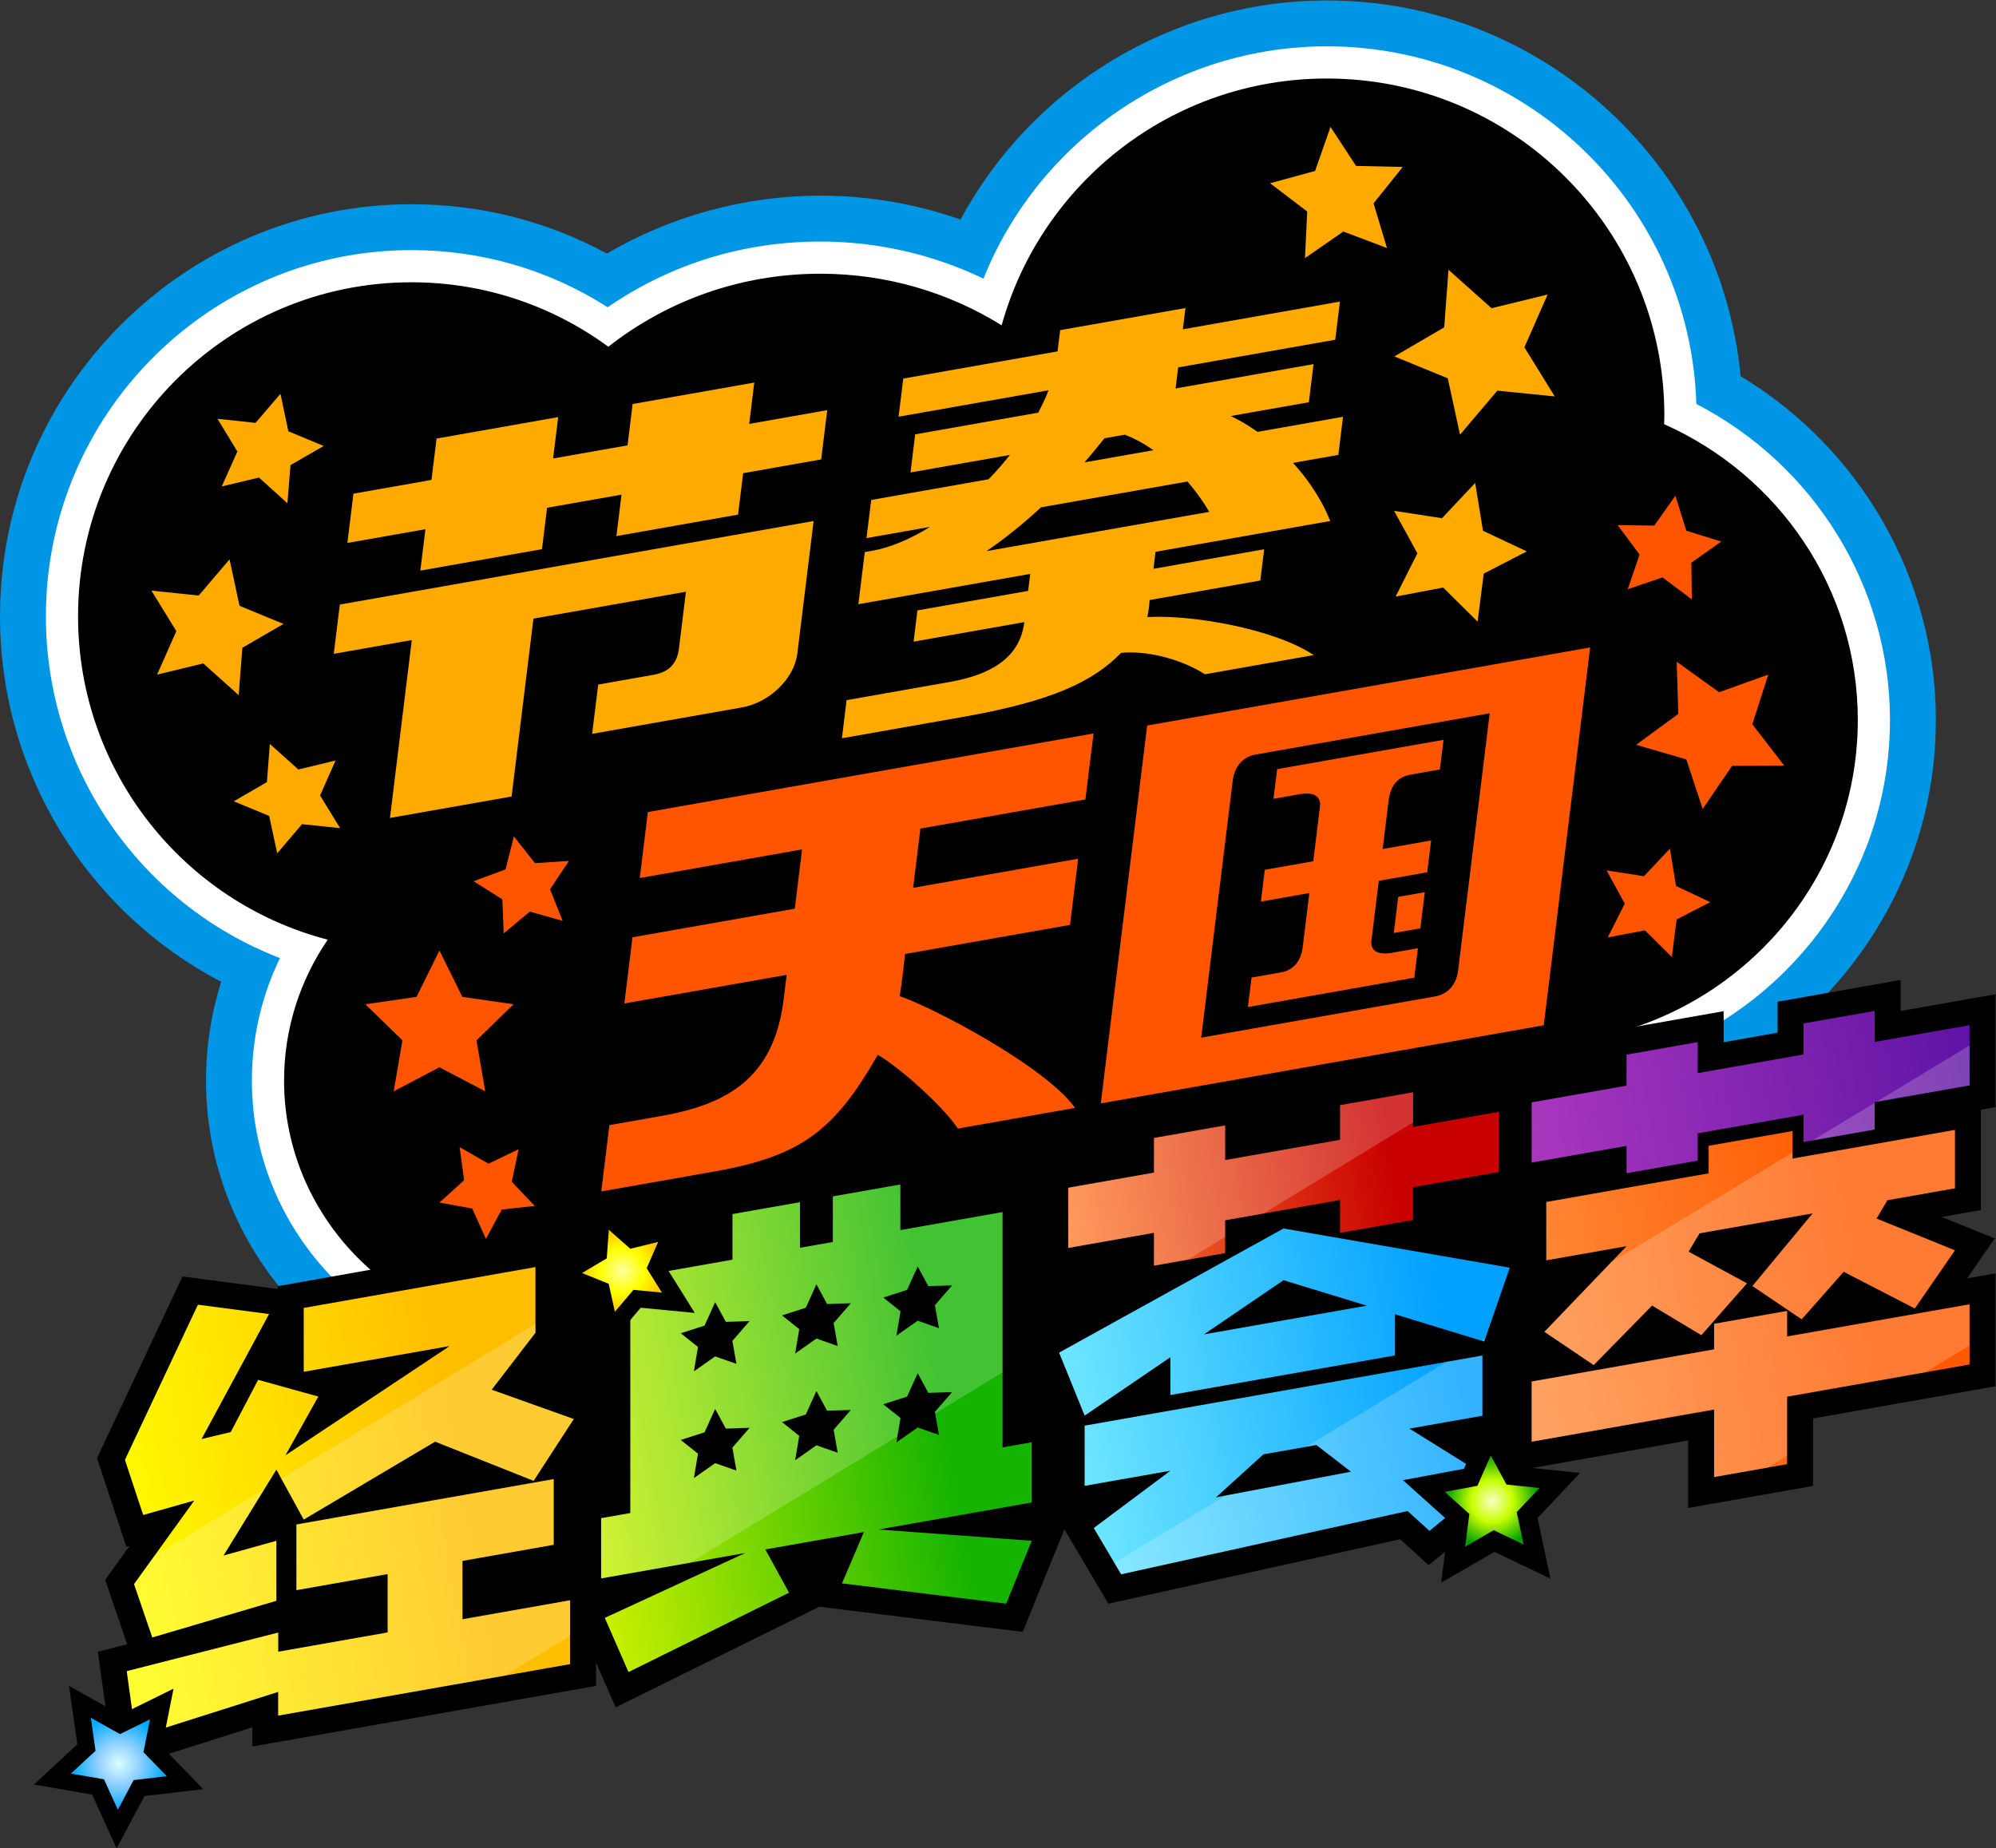 <?xml version="1.0" encoding="UTF-8" standalone="no"?>
<!-- Created with Inkscape (http://www.inkscape.org/) -->

<svg
   version="1.1"
   id="svg2"
   width="666.667"
   height="617.46"
   viewBox="0 0 666.667 617.46"
   sodipodi:docname="Rhythm Tianguo Classic Collection (节奏天国 经典荟萃) Logo.ai"
   xmlns:inkscape="http://www.inkscape.org/namespaces/inkscape"
   xmlns:sodipodi="http://sodipodi.sourceforge.net/DTD/sodipodi-0.dtd"
   xmlns="http://www.w3.org/2000/svg"
   xmlns:svg="http://www.w3.org/2000/svg">
  <rect x="0" y="0" width="666.667" height="617.46" fill="#333333" stroke="none"/>
  <defs
     id="defs6">
    <clipPath
       clipPathUnits="userSpaceOnUse"
       id="clipPath16">
      <path
         d="M 0,463.095 H 500 V 0 H 0 Z"
         id="path14" />
    </clipPath>
    <linearGradient
       x1="0"
       y1="0"
       x2="1"
       y2="0"
       gradientUnits="userSpaceOnUse"
       gradientTransform="matrix(116.225,20.494,20.494,-116.225,379.552,125.879)"
       spreadMethod="pad"
       id="linearGradient56">
      <stop
         style="stop-opacity:1;stop-color:#ff8c3c"
         offset="0"
         id="stop50" />
      <stop
         style="stop-opacity:1;stop-color:#ff5a00"
         offset="0.75"
         id="stop52" />
      <stop
         style="stop-opacity:1;stop-color:#ff5a00"
         offset="1"
         id="stop54" />
    </linearGradient>
    <clipPath
       clipPathUnits="userSpaceOnUse"
       id="clipPath66">
      <path
         d="M 0,463.095 H 500 V 0 H 0 Z"
         id="path64" />
    </clipPath>
    <clipPath
       clipPathUnits="userSpaceOnUse"
       id="clipPath74">
      <path
         d="M 47.873,245.512 H 596.659 V -125.411 H 47.873 Z"
         id="path72" />
    </clipPath>
    <clipPath
       clipPathUnits="userSpaceOnUse"
       id="clipPath78">
      <path
         d="m 439.094,140.928 15.087,18.203 -28.344,-4.998 -2.743,-4.598 14.629,-7.935 -11.429,-12.987 -12.344,7.424 -14.629,-14.923 -12.343,8.338 20.572,21.457 -20.115,-3.547 v 14.629 l 40.687,7.175 v 6.902 l 21.03,3.708 v -6.902 l 40.688,7.174 v -14.629 l -16.915,-2.983 -2.743,-4.598 19.658,-7.963 -10.058,-14.574 -17.829,9.2 -10.515,-11.912 z m -55.317,-23.926 45.717,8.061 v 6.4 l 18.286,3.224 v -6.4 l 45.717,8.061 V 121.262 L 447.78,113.201 V 96.286 l -18.286,-3.225 v 16.915 l -45.717,-8.061 z"
         id="path76" />
    </clipPath>
    <linearGradient
       x1="0"
       y1="0"
       x2="1"
       y2="0"
       gradientUnits="userSpaceOnUse"
       gradientTransform="matrix(112.299,19.801,19.801,-112.299,382.409,179.62)"
       spreadMethod="pad"
       id="linearGradient108">
      <stop
         style="stop-opacity:1;stop-color:#aa37be"
         offset="0"
         id="stop104" />
      <stop
         style="stop-opacity:1;stop-color:#5f14a5"
         offset="1"
         id="stop106" />
    </linearGradient>
    <clipPath
       clipPathUnits="userSpaceOnUse"
       id="clipPath118">
      <path
         d="M 0,463.095 H 500 V 0 H 0 Z"
         id="path116" />
    </clipPath>
    <clipPath
       clipPathUnits="userSpaceOnUse"
       id="clipPath126">
      <path
         d="M 47.873,245.512 H 596.659 V -125.411 H 47.873 Z"
         id="path124" />
    </clipPath>
    <clipPath
       clipPathUnits="userSpaceOnUse"
       id="clipPath130">
      <path
         d="m 451.895,206.73 17.829,3.144 v -7.772 l 23.773,4.192 v -15.086 l -23.773,-4.192 v -6.857 l -17.829,-3.144 v 6.857 l -26.516,-4.675 v -6.858 l -17.829,-3.143 v 6.857 l -23.773,-4.192 v 15.087 l 23.773,4.191 v 7.772 l 17.829,3.144 v -7.772 l 26.516,4.676 z"
         id="path128" />
    </clipPath>
    <linearGradient
       x1="0"
       y1="0"
       x2="1"
       y2="0"
       gradientUnits="userSpaceOnUse"
       gradientTransform="matrix(114.046,20.109,20.109,-114.046,144.619,97.004)"
       spreadMethod="pad"
       id="linearGradient166">
      <stop
         style="stop-opacity:1;stop-color:#c8f000"
         offset="0"
         id="stop160" />
      <stop
         style="stop-opacity:1;stop-color:#14b400"
         offset="0.8"
         id="stop162" />
      <stop
         style="stop-opacity:1;stop-color:#14b400"
         offset="1"
         id="stop164" />
    </linearGradient>
    <clipPath
       clipPathUnits="userSpaceOnUse"
       id="clipPath176">
      <path
         d="M 0,463.095 H 500 V 0 H 0 Z"
         id="path174" />
    </clipPath>
    <clipPath
       clipPathUnits="userSpaceOnUse"
       id="clipPath184">
      <path
         d="M -40.355,340.792 H 509.158 V -39.268 H -40.355 Z"
         id="path182" />
    </clipPath>
    <clipPath
       clipPathUnits="userSpaceOnUse"
       id="clipPath188">
      <path
         d="m 234.257,136.123 1.019,-5.76 -5.334,1.864 -5.334,-3.745 1.018,6.119 -4.315,3.446 5.964,1.918 2.667,5.874 2.667,-4.933 5.963,0.185 z m 1.019,-32.506 -5.334,1.864 -5.334,-3.745 1.018,6.119 -4.315,3.446 5.964,1.918 2.667,5.874 2.667,-4.933 5.963,0.185 -4.315,-4.968 z m -26.392,28.032 1.019,-5.76 -5.334,1.864 -5.334,-3.745 1.018,6.119 -4.315,3.446 5.964,1.918 2.667,5.874 2.667,-4.933 5.963,0.185 z m 1.019,-32.506 -5.334,1.864 -5.334,-3.745 1.018,6.12 -4.315,3.445 5.964,1.918 2.667,5.874 2.667,-4.933 5.963,0.185 -4.315,-4.968 z m -26.391,28.032 1.019,-5.759 -5.335,1.863 -5.334,-3.745 1.019,6.12 -4.315,3.445 5.963,1.918 2.667,5.875 2.667,-4.934 5.964,0.185 z m 0,-26.745 1.019,-5.76 -5.335,1.863 -5.334,-3.745 1.019,6.12 -4.315,3.445 5.963,1.918 2.667,5.875 2.667,-4.934 5.964,0.185 z m 75.002,1.342 -7.315,-1.29 v 58.974 l -25.6,-4.514 v 11.429 l -16.915,-2.982 v -11.43 l -8.229,-1.451 v 11.43 l -16.916,-2.983 v -11.429 l -25.601,-4.514 V 84.037 l -7.314,-1.289 V 67.661 L 186.74,74.03 C 175.463,68.079 163.728,62.657 151.538,57.765 l 5.943,-13.581 c 12.19,5.502 25.601,12.134 40.231,19.894 l -5.944,10.838 24.687,4.353 -5.486,-12.853 c 2.132,-0.234 5.029,-0.637 8.686,-1.212 14.63,-1.687 25.448,-2.979 32.459,-3.877 l 6.4,15.758 c -15.544,1.526 -28.344,2.469 -38.401,2.829 l 38.401,6.771 z"
         id="path186" />
    </clipPath>
    <linearGradient
       x1="0"
       y1="0"
       x2="1"
       y2="0"
       gradientUnits="userSpaceOnUse"
       gradientTransform="matrix(113.155,19.952,19.952,-113.155,268.778,104.92)"
       spreadMethod="pad"
       id="linearGradient224">
      <stop
         style="stop-opacity:1;stop-color:#6ee6ff"
         offset="0"
         id="stop218" />
      <stop
         style="stop-opacity:1;stop-color:#00a0ff"
         offset="0.85"
         id="stop220" />
      <stop
         style="stop-opacity:1;stop-color:#00a0ff"
         offset="1"
         id="stop222" />
    </linearGradient>
    <clipPath
       clipPathUnits="userSpaceOnUse"
       id="clipPath234">
      <path
         d="M 0,463.095 H 500 V 0 H 0 Z"
         id="path232" />
    </clipPath>
    <clipPath
       clipPathUnits="userSpaceOnUse"
       id="clipPath242">
      <path
         d="M 47.873,245.512 H 596.659 V -125.411 H 47.873 Z"
         id="path240" />
    </clipPath>
    <clipPath
       clipPathUnits="userSpaceOnUse"
       id="clipPath246">
      <path
         d="m 321.603,142.383 20.875,-6.377 -40.807,-7.195 z m -28.345,-19.3 v -9.47 l 56.232,9.915 v 10.336 l 22.401,-6.843 6.401,18.5 -56.689,9.826 -56.232,-31.108 6.401,-15.786 z m 11.43,-35.113 11.886,10.782 13.258,2.337 8.686,-6.697 z m 48.46,17.23 18.286,3.225 v 15.086 L 271.772,105.938 V 90.852 l 21.486,3.788 -19.2,-14.357 6.857,-11.592 71.775,15.856 5.486,-4.975 15.544,12.798 z"
         id="path244" />
    </clipPath>
    <linearGradient
       x1="0"
       y1="0"
       x2="1"
       y2="0"
       gradientUnits="userSpaceOnUse"
       gradientTransform="matrix(110.471,19.479,19.479,-110.471,266.328,158.009)"
       spreadMethod="pad"
       id="linearGradient278">
      <stop
         style="stop-opacity:1;stop-color:#ff8232"
         offset="0"
         id="stop272" />
      <stop
         style="stop-opacity:1;stop-color:#c80000"
         offset="0.75"
         id="stop274" />
      <stop
         style="stop-opacity:1;stop-color:#c80000"
         offset="1"
         id="stop276" />
    </linearGradient>
    <clipPath
       clipPathUnits="userSpaceOnUse"
       id="clipPath288">
      <path
         d="M 0,463.095 H 500 V 0 H 0 Z"
         id="path286" />
    </clipPath>
    <clipPath
       clipPathUnits="userSpaceOnUse"
       id="clipPath296">
      <path
         d="M -40.355,340.792 H 509.158 V -39.268 H -40.355 Z"
         id="path294" />
    </clipPath>
    <clipPath
       clipPathUnits="userSpaceOnUse"
       id="clipPath300">
      <path
         d="m 354.062,180.794 v 8.686 l -18.287,-3.225 v -8.686 l -28.801,-5.078 v 8.686 l -17.83,-3.144 v -8.686 l -21.487,-3.789 v -15.086 l 21.487,3.789 v -8.229 l 17.83,3.143 v 8.229 l 28.801,5.079 v -8.229 l 18.287,3.224 v 8.229 l 21.487,3.789 v 15.086 z"
         id="path298" />
    </clipPath>
    <linearGradient
       x1="0"
       y1="0"
       x2="1"
       y2="0"
       gradientUnits="userSpaceOnUse"
       gradientTransform="matrix(120.039,21.166,21.166,-120.039,25.095,78.672)"
       spreadMethod="pad"
       id="linearGradient336">
      <stop
         style="stop-opacity:1;stop-color:#ffff00"
         offset="0"
         id="stop330" />
      <stop
         style="stop-opacity:1;stop-color:#ffbe00"
         offset="0.75"
         id="stop332" />
      <stop
         style="stop-opacity:1;stop-color:#ffbe00"
         offset="1"
         id="stop334" />
    </linearGradient>
    <clipPath
       clipPathUnits="userSpaceOnUse"
       id="clipPath346">
      <path
         d="M 0,463.095 H 500 V 0 H 0 Z"
         id="path344" />
    </clipPath>
    <clipPath
       clipPathUnits="userSpaceOnUse"
       id="clipPath354">
      <path
         d="M -40.355,340.792 H 509.158 V -39.268 H -40.355 Z"
         id="path352" />
    </clipPath>
    <clipPath
       clipPathUnits="userSpaceOnUse"
       id="clipPath358">
      <path
         d="m 74.277,81.172 64.46,11.366 V 76.08 L 115.879,72.05 V 57.42 l 26.973,4.756 v -16 L 69.706,33.278 v 5.943 L 34.047,27.905 31.761,44.417 69.706,54.078 v -4.799 l 27.429,4.836 v 14.63 L 74.277,64.714 Z m -23.772,21.41 7.314,1.746 6.858,13.096 15.086,-4.197 -8.229,-14.709 41.145,27.37 -36.573,-6.449 v 16.001 l 58.06,10.237 v -16.458 l -10.972,-14.278 20.572,-7.344 -10.057,-15.488 -24.687,9.819 -32.916,-19.519 -6.858,12.506 -13.257,-21.539 13.257,3.7 V 62.053 L 38.161,52.86 33.59,66.226 48.676,87.173 35.875,83.544 31.304,97.367 49.59,136.25 67.42,133.908 Z"
         id="path356" />
    </clipPath>
    <radialGradient
       fx="0"
       fy="0"
       cx="0"
       cy="0"
       r="1"
       gradientUnits="userSpaceOnUse"
       gradientTransform="matrix(11.651,0,0,-11.651,373.872,87.03)"
       spreadMethod="pad"
       id="radialGradient394">
      <stop
         style="stop-opacity:1;stop-color:#faffc8"
         offset="0"
         id="stop388" />
      <stop
         style="stop-opacity:1;stop-color:#c8ff00"
         offset="0.45"
         id="stop390" />
      <stop
         style="stop-opacity:1;stop-color:#00a000"
         offset="1"
         id="stop392" />
    </radialGradient>
    <clipPath
       clipPathUnits="userSpaceOnUse"
       id="clipPath404">
      <path
         d="M 0,463.095 H 500 V 0 H 0 Z"
         id="path402" />
    </clipPath>
    <radialGradient
       fx="0"
       fy="0"
       cx="0"
       cy="0"
       r="1"
       gradientUnits="userSpaceOnUse"
       gradientTransform="matrix(10.146,0,0,-10.146,155.845,144.721)"
       spreadMethod="pad"
       id="radialGradient428">
      <stop
         style="stop-opacity:1;stop-color:#ffffa0"
         offset="0"
         id="stop422" />
      <stop
         style="stop-opacity:1;stop-color:#ffff00"
         offset="0.55"
         id="stop424" />
      <stop
         style="stop-opacity:1;stop-color:#ffc800"
         offset="1"
         id="stop426" />
    </radialGradient>
    <clipPath
       clipPathUnits="userSpaceOnUse"
       id="clipPath438">
      <path
         d="M 0,463.095 H 500 V 0 H 0 Z"
         id="path436" />
    </clipPath>
    <radialGradient
       fx="0"
       fy="0"
       cx="0"
       cy="0"
       r="1"
       gradientUnits="userSpaceOnUse"
       gradientTransform="matrix(11.774,0,0,-11.774,29.783,21.213)"
       spreadMethod="pad"
       id="radialGradient462">
      <stop
         style="stop-opacity:1;stop-color:#d9ffff"
         offset="0"
         id="stop456" />
      <stop
         style="stop-opacity:1;stop-color:#96d2ff"
         offset="0.42"
         id="stop458" />
      <stop
         style="stop-opacity:1;stop-color:#00aaff"
         offset="1"
         id="stop460" />
    </radialGradient>
    <clipPath
       clipPathUnits="userSpaceOnUse"
       id="clipPath472">
      <path
         d="M 0,463.095 H 500 V 0 H 0 Z"
         id="path470" />
    </clipPath>
  </defs>
  <sodipodi:namedview
     id="namedview4"
     pagecolor="#ffffff"
     bordercolor="#000000"
     borderopacity="0.25"
     inkscape:showpageshadow="2"
     inkscape:pageopacity="0.0"
     inkscape:pagecheckerboard="0"
     inkscape:deskcolor="#d1d1d1" />
  <g
     id="g8"
     inkscape:groupmode="layer"
     inkscape:label="Rhythm Tianguo Classic Collection (节奏天国 经典荟萃) Logo"
     transform="matrix(1.333,0,0,-1.333,0,617.46)">
    <g
       id="g10">
      <g
         id="g12"
         clip-path="url(#clipPath16)">
        <g
           id="g18"
           transform="translate(436.124,368.942)">
          <path
             d="m 0,0 c -4.989,52.746 -49.578,94.153 -103.665,94.153 -38.829,0 -73.936,-21.729 -91.78,-54.904 -11.218,3.944 -23.09,5.984 -35.145,5.984 -18.828,0 -37.377,-5.085 -53.481,-14.506 -14.966,8.122 -31.648,12.363 -48.947,12.363 -56.853,0 -103.106,-46.325 -103.106,-103.266 0,-39.125 21.931,-74.129 55.434,-91.603 -2.522,-7.952 -3.818,-16.275 -3.818,-24.739 0,-46.102 38.402,-83.607 85.604,-83.607 28.596,0 54.18,13.6 69.78,35.04 19.013,-17.606 44.203,-27.761 71.131,-27.761 43.519,0 81.895,26.897 97.414,66.13 2.559,-0.193 5.125,-0.29 7.692,-0.29 56.144,0 101.82,45.239 101.82,100.845 C 48.933,-50.745 30.08,-18.137 0,0"
             style="fill:#0096e6;fill-opacity:1;fill-rule:nonzero;stroke:none"
             id="path20" />
        </g>
        <g
           id="g22"
           transform="translate(425.047,361.971)">
          <path
             d="m 0,0 c -1.536,49.68 -42.48,89.627 -92.588,89.627 -38.083,0 -72.143,-23.494 -86.033,-58.223 -12.687,6.108 -26.644,9.302 -40.892,9.302 -19.315,0 -37.61,-5.675 -53.276,-16.472 -14.69,9.393 -31.561,14.329 -49.152,14.329 -50.514,0 -91.609,-41.167 -91.609,-91.768 0,-38.315 23.653,-72.179 58.654,-85.654 -4.626,-9.55 -7.038,-19.991 -7.038,-30.689 0,-39.761 33.244,-72.11 74.107,-72.11 29.952,0 56.08,17.161 67.706,42.693 17.477,-22.189 44.21,-35.414 73.205,-35.414 41.752,0 78.184,27.796 89.561,67.175 5.133,-0.887 10.335,-1.335 15.545,-1.335 49.804,0 90.323,40.082 90.323,89.348 C 48.513,-45.86 29.64,-15.331 0,0"
             style="fill:#ffffff;fill-opacity:1;fill-rule:nonzero;stroke:none"
             id="path24" />
        </g>
        <g
           id="g26"
           transform="translate(416.974,356.91)">
          <path
             d="m 0,0 c 0.018,0.724 0.055,1.443 0.055,2.171 0,46.643 -37.863,84.454 -84.57,84.454 -38.862,0 -71.58,-26.186 -81.481,-61.847 -13.154,8.176 -28.73,12.927 -45.443,12.927 -20.092,0 -38.546,-6.856 -53.112,-18.295 -13.823,10.147 -30.867,16.151 -49.317,16.151 -46.141,0 -83.547,-37.476 -83.547,-83.705 0,-38.967 26.578,-71.713 62.561,-81.04 -6.91,-10.123 -10.944,-22.254 -10.944,-35.302 0,-35.373 29.569,-64.048 66.044,-64.048 32.763,0 59.939,23.14 65.134,53.484 14.123,-27.428 42.743,-46.205 75.778,-46.205 41.447,0 75.963,29.544 83.581,68.671 6.863,-1.835 14.075,-2.83 21.525,-2.83 45.43,0 82.259,36.392 82.259,81.284 C 48.523,-41.122 28.601,-12.73 0,0"
             style="fill:#000000;fill-opacity:1;fill-rule:nonzero;stroke:none"
             id="path28" />
        </g>
        <g
           id="g30"
           transform="translate(401.125,227.671)">
          <path
             d="m 0,0 -291.015,-51.314 6.755,-38.307 291.015,51.314 z"
             style="fill:#000000;fill-opacity:1;fill-rule:nonzero;stroke:none"
             id="path32" />
        </g>
        <g
           id="g34"
           transform="translate(496.343,185.106)">
          <path
             d="m 0,0 3.657,0.645 v 28.293 l -23.773,-4.191 v 7.771 L -50.951,27.081 V 19.309 L -64.46,16.927 v 7.772 l -54.939,-9.687 V -90.999 l 46.047,8.119 v -16.915 l 31.293,5.517 v 16.915 l 45.716,8.062 v 28.293 l -7.111,-1.253 6.911,10.013 -13.269,5.373 9.812,1.731 z"
             style="fill:#000000;fill-opacity:1;fill-rule:nonzero;stroke:none"
             id="path36" />
        </g>
      </g>
    </g>
    <g
       id="g38">
      <g
         id="g40">
        <g
           id="g46">
          <g
             id="g48">
            <path
               d="m 449.152,172.874 v 6.902 l -21.029,-3.708 v -6.902 l -40.688,-7.175 v -14.629 l 20.115,3.547 -20.572,-21.457 12.343,-8.338 14.63,14.923 12.343,-7.424 11.429,12.987 -14.629,7.935 2.743,4.598 28.343,4.999 -15.085,-18.205 12.343,-8.338 10.515,11.912 17.829,-9.2 10.057,14.574 -19.657,7.963 2.743,4.598 16.914,2.983 v 14.629 z m -1.371,-44.587 v 6.401 l -18.288,-3.225 v -6.401 l -45.716,-8.06 v -15.087 l 45.716,8.061 V 93.061 l 18.288,3.225 V 113.2 l 45.716,8.062 v 15.086 z"
               style="fill:url(#linearGradient56);stroke:none"
               id="path58" />
          </g>
        </g>
      </g>
    </g>
    <g
       id="g60">
      <g
         id="g62"
         clip-path="url(#clipPath66)">
        <g
           id="g68">
          <g
             id="g70" />
          <g
             id="g90">
            <g
               clip-path="url(#clipPath74)"
               opacity="0.2"
               id="g88">
              <g
                 id="g86">
                <g
                   clip-path="url(#clipPath78)"
                   id="g84">
                  <g
                     transform="translate(77.839,-125.412)"
                     id="g82">
                    <path
                       d="m 0,0 -29.966,57.026 518.85,313.897 29.937,-57.054 z"
                       style="fill:#ffffff;fill-opacity:1;fill-rule:nonzero;stroke:none"
                       id="path80" />
                  </g>
                </g>
              </g>
            </g>
          </g>
        </g>
      </g>
    </g>
    <g
       id="g92">
      <g
         id="g94">
        <g
           id="g100">
          <g
             id="g102">
            <path
               d="m 451.895,206.73 v -7.772 l -26.515,-4.675 v 7.772 l -17.83,-3.143 v -7.773 l -23.773,-4.191 v -15.087 l 23.773,4.192 v -6.858 l 17.83,3.144 v 6.858 l 26.515,4.675 v -6.857 l 17.829,3.143 v 6.858 l 23.773,4.192 v 15.086 l -23.773,-4.192 v 7.773 z"
               style="fill:url(#linearGradient108);stroke:none"
               id="path110" />
          </g>
        </g>
      </g>
    </g>
    <g
       id="g112">
      <g
         id="g114"
         clip-path="url(#clipPath118)">
        <g
           id="g120">
          <g
             id="g122" />
          <g
             id="g142">
            <g
               clip-path="url(#clipPath126)"
               opacity="0.2"
               id="g140">
              <g
                 id="g138">
                <g
                   clip-path="url(#clipPath130)"
                   id="g136">
                  <g
                     transform="translate(77.839,-125.412)"
                     id="g134">
                    <path
                       d="m 0,0 -29.966,57.026 518.85,313.897 29.937,-57.054 z"
                       style="fill:#ffffff;fill-opacity:1;fill-rule:nonzero;stroke:none"
                       id="path132" />
                  </g>
                </g>
              </g>
            </g>
          </g>
        </g>
        <g
           id="g144"
           transform="translate(267.901,180.435)">
          <path
             d="m 0,0 -124.875,-22.02 v -97.418 l 11.229,-25.664 51.027,25.234 50.981,-6.306 L 0,-97.521 Z"
             style="fill:#000000;fill-opacity:1;fill-rule:nonzero;stroke:none"
             id="path146" />
        </g>
      </g>
    </g>
    <g
       id="g148">
      <g
         id="g150">
        <g
           id="g156">
          <g
             id="g158">
            <path
               d="M 208.684,163.389 V 151.96 l -8.23,-1.451 v 11.429 l -16.914,-2.983 v -11.429 l -25.602,-4.514 V 84.038 l -7.314,-1.29 V 67.661 l 36.115,6.368 -35.201,-16.264 5.943,-13.581 40.231,19.894 -5.944,10.838 24.687,4.353 -5.486,-12.854 41.144,-5.088 6.401,15.758 -38.401,2.829 38.401,6.771 v 15.087 l -7.315,-1.29 v 58.974 l -25.601,-4.514 v 11.429 z m 16.942,-28.788 -4.315,3.445 5.963,1.919 2.668,5.875 2.667,-4.934 5.963,0.184 -4.315,-4.967 1.019,-5.76 -5.334,1.864 -5.334,-3.745 z m -25.372,-4.474 -4.316,3.446 5.964,1.918 2.667,5.875 2.667,-4.934 5.963,0.184 -4.315,-4.967 1.018,-5.76 -5.333,1.864 -5.334,-3.745 z m -25.373,-4.473 -4.316,3.445 5.965,1.919 2.666,5.874 2.668,-4.934 5.963,0.185 -4.315,-4.968 1.019,-5.76 -5.335,1.864 -5.334,-3.745 z m 50.745,-17.799 -4.315,3.446 5.963,1.918 2.668,5.874 2.667,-4.933 5.963,0.185 -4.315,-4.968 1.019,-5.76 -5.334,1.864 -5.334,-3.745 z m -25.372,-4.474 -4.316,3.446 5.964,1.918 2.667,5.875 2.667,-4.934 5.963,0.185 -4.315,-4.968 1.018,-5.76 -5.333,1.864 -5.334,-3.745 z m -25.373,-4.474 -4.316,3.446 5.965,1.918 2.666,5.875 2.668,-4.934 5.963,0.185 -4.315,-4.968 1.019,-5.76 -5.335,1.864 -5.334,-3.745 z"
               style="fill:url(#linearGradient166);stroke:none"
               id="path168" />
          </g>
        </g>
      </g>
    </g>
    <g
       id="g170">
      <g
         id="g172"
         clip-path="url(#clipPath176)">
        <g
           id="g178">
          <g
             id="g180" />
          <g
             id="g200">
            <g
               clip-path="url(#clipPath184)"
               opacity="0.2"
               id="g198">
              <g
                 id="g196">
                <g
                   clip-path="url(#clipPath188)"
                   id="g194">
                  <g
                     transform="translate(-9.1,-39.268)"
                     id="g192">
                    <path
                       d="m 0,0 -31.256,64.389 518.258,315.672 31.256,-64.389 z"
                       style="fill:#ffffff;fill-opacity:1;fill-rule:nonzero;stroke:none"
                       id="path190" />
                  </g>
                </g>
              </g>
            </g>
          </g>
        </g>
        <g
           id="g202"
           transform="translate(377.937,97.405)">
          <path
             d="M 0,0 V 103.141 L -117.533,82.171 V -6.818 l 17.313,-29.261 73.094,16.146 7.16,-6.493 26.868,22.122 z"
             style="fill:#000000;fill-opacity:1;fill-rule:nonzero;stroke:none"
             id="path204" />
        </g>
      </g>
    </g>
    <g
       id="g206">
      <g
         id="g208">
        <g
           id="g214">
          <g
             id="g216">
            <path
               d="m 265.371,124.239 6.401,-15.786 21.487,14.63 v -9.471 l 56.232,9.916 v 10.336 l 22.401,-6.843 6.4,18.501 -56.689,9.825 z m 56.232,18.145 20.875,-6.378 -40.807,-7.195 z M 271.772,105.938 V 90.851 l 21.487,3.789 -19.202,-14.357 6.858,-11.591 71.775,15.856 5.487,-4.976 15.543,12.798 -20.573,12.83 18.287,3.225 v 15.087 z m 44.802,-7.186 13.258,2.337 8.686,-6.697 -33.83,-6.422 z"
               style="fill:url(#linearGradient224);stroke:none"
               id="path226" />
          </g>
        </g>
      </g>
    </g>
    <g
       id="g228">
      <g
         id="g230"
         clip-path="url(#clipPath234)">
        <g
           id="g236">
          <g
             id="g238" />
          <g
             id="g258">
            <g
               clip-path="url(#clipPath242)"
               opacity="0.2"
               id="g256">
              <g
                 id="g254">
                <g
                   clip-path="url(#clipPath246)"
                   id="g252">
                  <g
                     transform="translate(77.839,-125.412)"
                     id="g250">
                    <path
                       d="m 0,0 -29.966,57.026 518.85,313.897 29.937,-57.054 z"
                       style="fill:#ffffff;fill-opacity:1;fill-rule:nonzero;stroke:none"
                       id="path248" />
                  </g>
                </g>
              </g>
            </g>
          </g>
        </g>
      </g>
    </g>
    <g
       id="g260">
      <g
         id="g262">
        <g
           id="g268">
          <g
             id="g270">
            <path
               d="m 335.776,186.255 v -8.686 l -28.802,-5.078 v 8.686 l -17.83,-3.144 v -8.686 l -21.487,-3.788 v -15.087 l 21.487,3.789 v -8.23 l 17.83,3.145 v 8.229 l 28.802,5.078 v -8.229 l 18.286,3.224 v 8.229 l 21.486,3.789 v 15.087 l -21.486,-3.789 v 8.686 z"
               style="fill:url(#linearGradient278);stroke:none"
               id="path280" />
          </g>
        </g>
      </g>
    </g>
    <g
       id="g282">
      <g
         id="g284"
         clip-path="url(#clipPath288)">
        <g
           id="g290">
          <g
             id="g292" />
          <g
             id="g312">
            <g
               clip-path="url(#clipPath296)"
               opacity="0.2"
               id="g310">
              <g
                 id="g308">
                <g
                   clip-path="url(#clipPath300)"
                   id="g306">
                  <g
                     transform="translate(-9.1,-39.268)"
                     id="g304">
                    <path
                       d="m 0,0 -31.256,64.389 518.258,315.672 31.256,-64.389 z"
                       style="fill:#ffffff;fill-opacity:1;fill-rule:nonzero;stroke:none"
                       id="path302" />
                  </g>
                </g>
              </g>
            </g>
          </g>
        </g>
        <g
           id="g314"
           transform="translate(69.603,140.897)">
          <path
             d="m 0,0 v -0.715 l -23.876,3.136 -21.412,-45.53 7.342,-22.199 0.832,0.235 -6.14,-8.523 5.522,-16.145 -7.349,-1.871 4.141,-29.912 34.54,10.962 v -4.806 l 86.153,15.19 V 14.128 Z"
             style="fill:#000000;fill-opacity:1;fill-rule:nonzero;stroke:none"
             id="path316" />
        </g>
      </g>
    </g>
    <g
       id="g318">
      <g
         id="g320">
        <g
           id="g326">
          <g
             id="g328">
            <path
               d="m 76.106,135.44 v -16.001 l 36.573,6.449 -41.145,-27.37 8.229,14.708 -15.086,4.198 -6.857,-13.096 -7.316,-1.747 16.916,31.327 -17.83,2.342 -18.286,-38.883 4.572,-13.823 12.8,3.628 L 33.59,66.226 38.161,52.86 69.249,62.053 v 15.023 l -13.258,-3.7 13.258,21.539 6.857,-12.506 32.915,19.519 24.687,-9.819 10.058,15.488 -20.572,7.345 10.972,14.277 v 16.459 z M 74.277,81.172 V 64.715 l 22.858,4.03 V 54.115 L 69.706,49.279 v 4.799 L 31.761,44.417 34.047,27.904 69.706,39.221 v -5.943 l 73.146,12.897 V 62.176 L 115.88,57.42 v 14.629 l 22.858,4.032 v 16.457 z"
               style="fill:url(#linearGradient336);stroke:none"
               id="path338" />
          </g>
        </g>
      </g>
    </g>
    <g
       id="g340">
      <g
         id="g342"
         clip-path="url(#clipPath346)">
        <g
           id="g348">
          <g
             id="g350" />
          <g
             id="g370">
            <g
               clip-path="url(#clipPath354)"
               opacity="0.2"
               id="g368">
              <g
                 id="g366">
                <g
                   clip-path="url(#clipPath358)"
                   id="g364">
                  <g
                     transform="translate(-9.1,-39.268)"
                     id="g362">
                    <path
                       d="m 0,0 -31.256,64.389 518.258,315.672 31.256,-64.389 z"
                       style="fill:#ffffff;fill-opacity:1;fill-rule:nonzero;stroke:none"
                       id="path360" />
                  </g>
                </g>
              </g>
            </g>
          </g>
        </g>
        <g
           id="g372"
           transform="translate(395.91,94.086)">
          <path
             d="m 0,0 -15.409,1.605 -7.421,13.655 -6.278,-14.227 -15.272,-2.84 11.546,-10.364 -1.984,-15.322 13.388,7.712 14.003,-6.707 -3.221,15.198 z"
             style="fill:#000000;fill-opacity:1;fill-rule:nonzero;stroke:none"
             id="path374" />
        </g>
      </g>
    </g>
    <g
       id="g376">
      <g
         id="g378">
        <g
           id="g384">
          <g
             id="g386">
            <path
               d="m 370.174,90.858 -8.173,-1.52 6.165,-5.535 -1.061,-8.2 7.169,4.129 7.484,-3.585 -1.72,8.115 5.706,6.051 -8.259,0.861 -3.957,7.282 z"
               style="fill:url(#radialGradient394);stroke:none"
               id="path396" />
          </g>
        </g>
      </g>
    </g>
    <g
       id="g398">
      <g
         id="g400"
         clip-path="url(#clipPath404)">
        <g
           id="g406"
           transform="translate(166.869,145.749)">
          <path
             d="m 0,0 5.425,12.475 -13.202,-3.259 -10.198,9.005 -0.978,-13.569 -11.721,-6.947 12.624,-5.093 2.93,-13.291 8.79,10.418 13.552,-1.306 z"
             style="fill:#000000;fill-opacity:1;fill-rule:nonzero;stroke:none"
             id="path408" />
        </g>
      </g>
    </g>
    <g
       id="g410">
      <g
         id="g412">
        <g
           id="g418">
          <g
             id="g420">
            <path
               d="m 152.031,147.856 -6.194,-3.671 6.681,-2.695 1.549,-7.026 4.645,5.507 7.141,-0.689 -3.814,6.109 2.867,6.595 -6.968,-1.721 -5.391,4.76 z"
               style="fill:url(#radialGradient428);stroke:none"
               id="path430" />
          </g>
        </g>
      </g>
    </g>
    <g
       id="g432">
      <g
         id="g434"
         clip-path="url(#clipPath438)">
        <g
           id="g440"
           transform="translate(40.591,25.482)">
          <path
             d="M 0,0 2.887,14.539 -10.391,8 -23.294,15.237 -21.217,0.593 -32.099,-9.48 l 14.6,-2.525 6.129,-13.476 6.989,13.115 14.717,1.726 z"
             style="fill:#000000;fill-opacity:1;fill-rule:nonzero;stroke:none"
             id="path442" />
        </g>
      </g>
    </g>
    <g
       id="g444">
      <g
         id="g446">
        <g
           id="g452">
          <g
             id="g454">
            <path
               d="m 23.933,24.453 -6.165,-5.706 8.287,-1.434 3.47,-7.627 3.957,7.427 8.316,0.974 -5.85,6.022 1.634,8.23 -7.512,-3.699 -7.313,4.1 z"
               style="fill:url(#radialGradient462);stroke:none"
               id="path464" />
          </g>
        </g>
      </g>
    </g>
    <g
       id="g466">
      <g
         id="g468"
         clip-path="url(#clipPath472)">
        <g
           id="g474"
           transform="translate(419.949,241.181)">
          <path
             d="m 0,0 -1.527,9.358 -6.499,-6.904 -9.372,1.439 4.558,-8.314 -4.265,-8.469 9.316,1.766 6.736,-6.673 1.2,9.406 8.428,4.344 z"
             style="fill:#ff5500;fill-opacity:1;fill-rule:nonzero;stroke:none"
             id="path476" />
        </g>
        <g
           id="g478"
           transform="translate(439.072,281.693)">
          <path
             d="M 0,0 3.985,12.462 -8.33,8.044 l -10.621,7.641 0.396,-13.077 -10.549,-7.74 12.56,-3.665 4.101,-12.424 7.366,10.813 13.084,0.061 z"
             style="fill:#ff5500;fill-opacity:1;fill-rule:nonzero;stroke:none"
             id="path480" />
        </g>
        <g
           id="g482"
           transform="translate(431.29,327.495)">
          <path
             d="m 0,0 -8.767,2.725 -2.725,8.767 -5.301,-7.496 -9.18,0.118 5.491,-7.358 -2.948,-8.694 8.694,2.948 7.358,-5.491 -0.118,9.18 z"
             style="fill:#ff5500;fill-opacity:1;fill-rule:nonzero;stroke:none"
             id="path484" />
        </g>
        <g
           id="g486"
           transform="translate(328.074,239.406)">
          <path
             d="m 0,0 -12.145,-2.141 0.979,7.973 12.145,2.141 1.689,13.753 c 0.196,1.596 -0.501,3.863 -5.088,3.054 l -6.562,-1.157 0.912,7.428 41.683,7.35 -0.912,-7.428 -7.278,-1.283 C 22.314,29.141 20.345,27.115 19.869,23.243 L 18.371,11.04 30.516,13.181 29.537,5.209 17.392,3.067 15.553,-11.914 c -0.29,-2.358 1.381,-3.724 5.166,-3.056 l 6.481,1.142 -0.906,-7.379 -41.682,-7.349 0.906,7.379 7.358,1.297 c 3.006,0.53 5.006,2.629 5.475,6.449 z m 22.264,-0.955 6.66,1.175 -1.112,-9.059 -6.661,-1.175 z m 15.013,-18.462 c -0.459,-3.734 -2.804,-5.978 -5.72,-6.475 l -58.663,-10.344 7.916,64.469 c 0.428,3.487 2.567,5.929 5.72,6.476 l 58.663,10.343 z m -77.911,61.4 -11.626,-94.689 110.996,19.572 11.626,94.688 z"
             style="fill:#ff5500;fill-opacity:1;fill-rule:nonzero;stroke:none"
             id="path488" />
        </g>
        <g
           id="g490"
           transform="translate(271.967,262.859)">
          <path
             d="m 0,0 2.031,16.541 -111.668,-19.69 -2.031,-16.541 40.669,7.171 -1.823,-14.848 -40.669,-7.171 -2.036,-16.582 40.669,7.171 -0.753,-6.131 c -2.411,-19.636 -13.961,-26.281 -30.626,-29.231 l -13.034,-2.298 -2.04,-16.619 28.385,5.005 c 21.801,3.834 30.123,10.372 40.891,29.227 4.347,-2.377 15.756,-12.085 20.081,-18.476 l 29.358,5.177 c -7.319,10.381 -36.083,25.433 -43.958,28.005 0.742,4.235 1.352,10.57 1.352,10.57 l 41.343,7.29 2.036,16.582 -41.343,-7.29 1.823,14.848 z"
             style="fill:#ff5500;fill-opacity:1;fill-rule:nonzero;stroke:none"
             id="path492" />
        </g>
        <g
           id="g494"
           transform="translate(128.235,167.037)">
          <path
             d="m 0,0 1.697,8.173 -7.519,-3.624 -7.249,4.14 1.124,-8.272 -6.177,-5.614 8.213,-1.488 3.431,-7.61 3.953,7.352 8.297,0.912 z"
             style="fill:#ff5500;fill-opacity:1;fill-rule:nonzero;stroke:none"
             id="path496" />
        </g>
        <g
           id="g498"
           transform="translate(128.666,211.534)">
          <path
             d="M 0,0 -12.821,1.863 -18.555,13.481 -24.289,1.863 -37.11,0 l 9.277,-9.043 -2.19,-12.77 11.468,6.029 11.468,-6.029 -2.191,12.77 z"
             style="fill:#ff5500;fill-opacity:1;fill-rule:nonzero;stroke:none"
             id="path500" />
        </g>
        <g
           id="g502"
           transform="translate(142.559,247.457)">
          <path
             d="m 0,0 -8.51,-0.555 -5.283,6.696 -2.101,-8.266 -8.001,-2.954 7.212,-4.553 0.337,-8.522 6.559,5.451 8.209,-2.312 -3.158,7.922 z"
             style="fill:#ff5500;fill-opacity:1;fill-rule:nonzero;stroke:none"
             id="path504" />
        </g>
        <g
           id="g506"
           transform="translate(371.582,330.206)">
          <path
             d="m 0,0 -1.955,11.978 -8.318,-8.837 -11.996,1.842 5.834,-10.642 -5.459,-10.84 11.924,2.261 8.622,-8.542 1.536,12.039 10.788,5.56 z"
             style="fill:#ffaa00;fill-opacity:1;fill-rule:nonzero;stroke:none"
             id="path508" />
        </g>
        <g
           id="g510"
           transform="translate(381.962,376.165)">
          <path
             d="M 0,0 5.82,13.238 -8.228,9.806 -19.02,19.432 -20.096,5.011 l -12.49,-7.29 13.383,-5.48 3.073,-14.131 9.347,11.035 14.389,-1.445 z"
             style="fill:#ffaa00;fill-opacity:1;fill-rule:nonzero;stroke:none"
             id="path512" />
        </g>
        <g
           id="g514"
           transform="translate(351.479,421.371)">
          <path
             d="m 0,0 -11.691,0.259 -6.414,9.777 -3.859,-11.039 -11.281,-3.079 9.306,-7.081 -0.557,-11.68 9.61,6.662 10.936,-4.139 -3.367,11.198 z"
             style="fill:#ffaa00;fill-opacity:1;fill-rule:nonzero;stroke:none"
             id="path516" />
        </g>
        <g
           id="g518"
           transform="translate(247.188,325.099)">
          <path
             d="m 0,0 c 4.462,3.065 9.051,6.705 13.666,10.976 l 36.689,6.469 c 2.205,-2.568 4.049,-5.202 5.457,-7.604 z m 29.54,28.276 5.104,0.9 c 2.536,-0.963 4.942,-2.307 7.185,-3.886 L 24.557,22.244 c 1.67,1.923 3.333,3.933 4.983,6.032 m 38.363,1.611 c -2.396,1.693 -4.527,2.929 -6.715,3.97 l 19.579,3.452 1.173,9.555 -34.566,-6.095 0.647,5.267 39.359,6.94 1.173,9.556 -39.359,-6.941 0.654,5.324 -31.398,-5.536 -0.654,-5.324 -38.646,-6.814 -0.015,-0.003 -1.173,-9.555 37.576,6.626 C 14.827,38.46 13.955,36.582 12.944,34.698 L -17.877,29.264 -19.05,19.708 5.862,24.101 C 3.81,21.556 2.462,19.986 0.502,18.003 l -29.404,-5.185 -1.173,-9.555 15.9,2.804 C -19.074,3.036 -24.049,0.896 -28.704,0.075 l -1.802,-0.318 -1.604,-13.061 43.059,7.593 -0.523,-4.255 -27.739,-4.892 -0.962,-7.83 27.74,4.891 c -1.139,-9.272 -8.863,-13.262 -18.721,-15 l -25.806,-4.55 -1.173,-9.555 30.053,5.299 c 23.082,4.065 32.922,9.022 39.922,16.1 5.618,0.605 14.31,-1.126 20.992,-5.359 l 27.261,4.806 c -9.838,6.566 -30.586,10.186 -41.711,9.53 0.484,2.024 0.581,4.266 0.581,4.266 l 27.739,4.891 0.962,7.83 -27.74,-4.891 0.523,4.255 43.771,7.718 c -1.271,3.307 -4.151,8.91 -9.326,14.563 l 11.36,2.003 v 0 l 1.173,9.556 z"
             style="fill:#ffaa00;fill-opacity:1;fill-rule:nonzero;stroke:none"
             id="path520" />
        </g>
        <g
           id="g522"
           transform="translate(187.722,356.979)">
          <path
             d="m 0,0 1.272,10.359 -30.479,-5.374 -1.272,-10.359 -18.653,-3.289 1.273,10.367 -30.479,-5.375 -1.273,-10.367 -19.552,-3.447 -1.516,-12.351 19.552,3.447 -1.274,-10.375 30.479,5.375 1.273,10.374 18.654,3.29 -1.275,-10.383 30.479,5.374 1.274,10.383 19.553,3.447 1.516,12.352 z m -102.574,-45.27 118.715,20.933 -4.083,-33.249 c -0.763,-6.22 -6.966,-12.246 -13.854,-13.461 l -37.559,-6.622 1.516,12.351 13.982,2.465 c 4.093,0.722 5.838,3.165 6.257,6.574 l 1.745,14.216 -38.205,-6.737 -5.473,-44.576 -30.479,-5.374 5.473,44.576 -19.552,-3.447 z"
             style="fill:#ffaa00;fill-opacity:1;fill-rule:nonzero;stroke:none"
             id="path524" />
        </g>
        <g
           id="g526"
           transform="translate(80.198,263.854)">
          <path
             d="m 0,0 3.884,8.772 -9.325,-2.253 -7.142,6.405 -0.739,-9.564 -8.299,-4.814 8.868,-3.659 2.014,-9.379 6.22,7.303 9.543,-0.984 z"
             style="fill:#ffaa00;fill-opacity:1;fill-rule:nonzero;stroke:none"
             id="path528" />
        </g>
        <g
           id="g530"
           transform="translate(60.015,311.395)">
          <path
             d="m 0,0 -2.501,11.645 -7.722,-9.068 -11.847,1.22 6.238,-10.146 -4.822,-10.891 11.578,2.797 8.868,-7.951 0.916,11.876 10.303,5.976 z"
             style="fill:#ffaa00;fill-opacity:1;fill-rule:nonzero;stroke:none"
             id="path532" />
        </g>
        <g
           id="g534"
           transform="translate(72.25,355.134)">
          <path
             d="m 0,0 -1.978,9.387 -6.248,-7.28 -9.539,1.019 4.994,-8.191 -3.917,-8.758 9.333,2.218 7.118,-6.431 0.775,9.562 8.317,4.782 z"
             style="fill:#ffaa00;fill-opacity:1;fill-rule:nonzero;stroke:none"
             id="path536" />
        </g>
      </g>
    </g>
  </g>
</svg>
